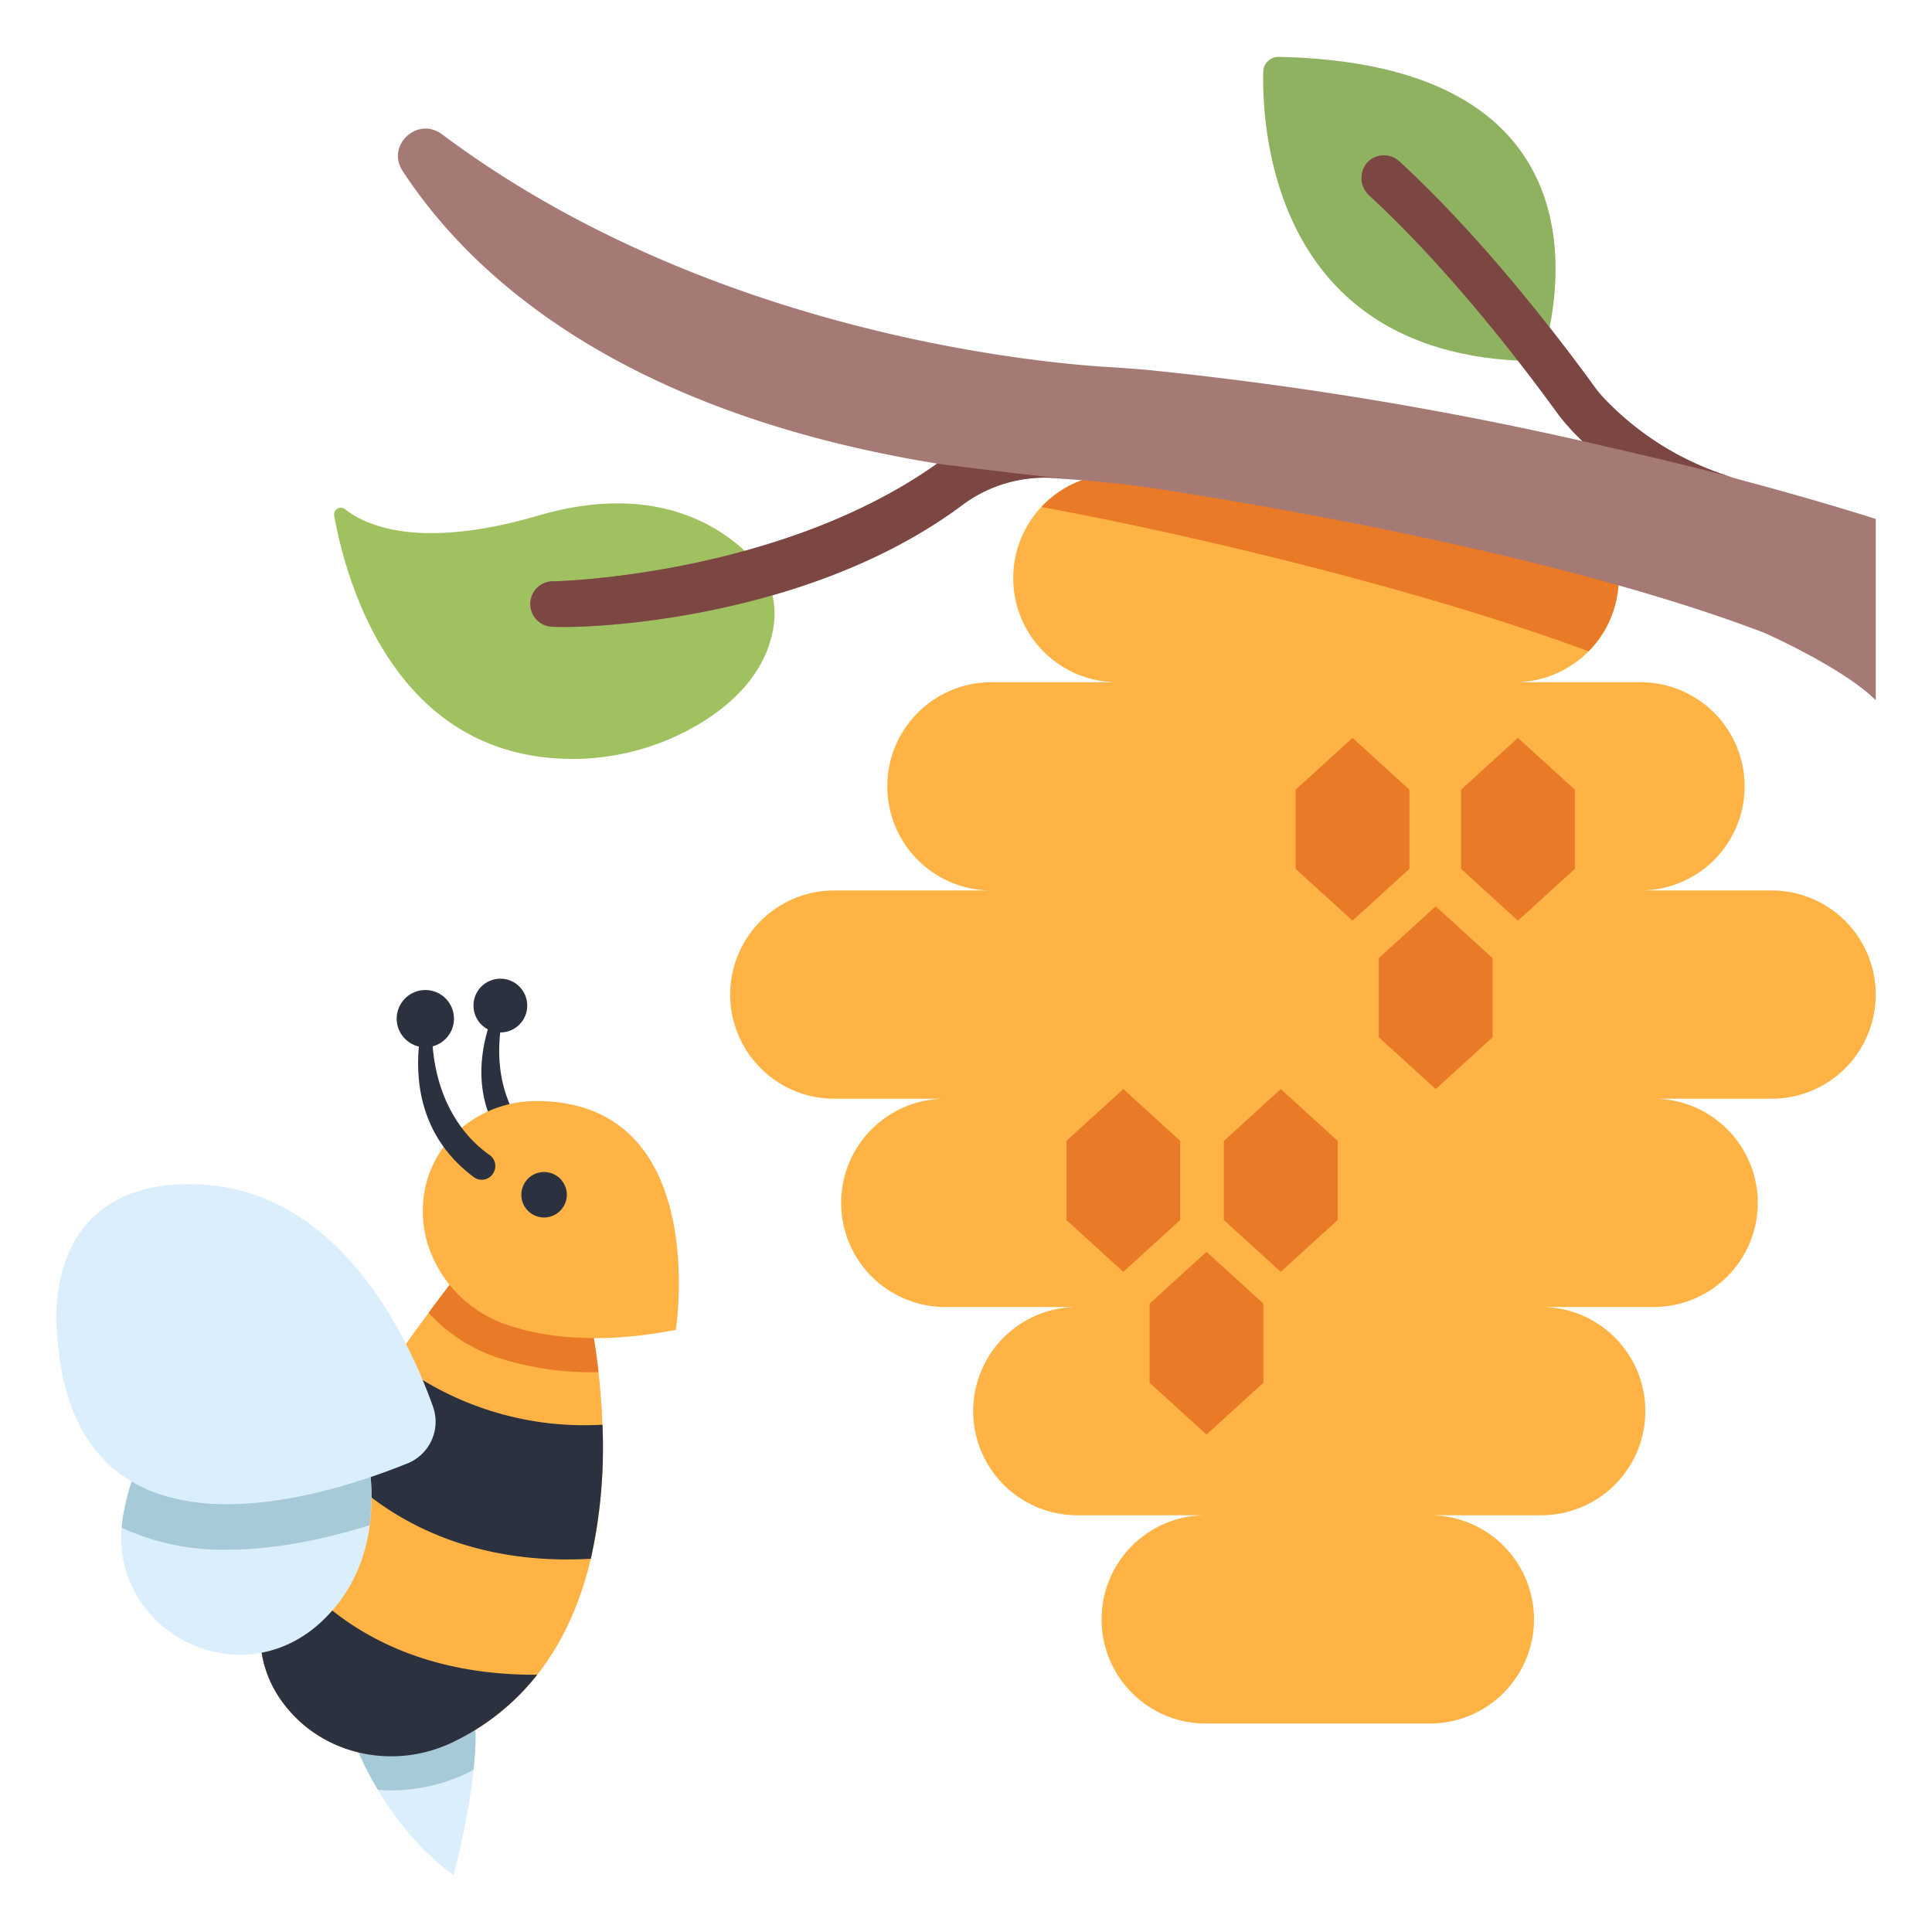 <svg id="fill" height="512" viewBox="0 0 340 340" width="512" xmlns="http://www.w3.org/2000/svg"><path d="m93.511 202.725a2.115 2.115 0 0 0 -.152-2.757c-2.757-2.911-8.43-11.1-3.665-25.825a.413.413 0 0 0 -.751-.335c-3.121 5.676-8.283 18.26 1.242 29.073a2.115 2.115 0 0 0 3.263-.075z" fill="#2b313f"/><circle cx="88.054" cy="176.964" fill="#2b313f" r="4.733"/><path d="m61.171 303.308s4.864 16.679 18.644 26.679c0 0 5.188-18.911 3.566-29.611z" fill="#dbeefc"/><path d="m311.777 156.709h-23.077a18.325 18.325 0 0 0 18.325-18.325 18.325 18.325 0 0 0 -18.325-18.325h-22.164a18.325 18.325 0 0 0 18.325-18.325 18.326 18.326 0 0 0 -18.325-18.325h-69.9a18.325 18.325 0 0 0 -18.325 18.325 18.325 18.325 0 0 0 18.325 18.325h-22.16a18.325 18.325 0 0 0 -18.325 18.325 18.325 18.325 0 0 0 18.325 18.325h-27.656a18.325 18.325 0 0 0 -18.32 18.325 18.326 18.326 0 0 0 18.325 18.325h19.663a18.325 18.325 0 1 0 0 36.649h23.1a18.325 18.325 0 0 0 0 36.65h22.593a18.325 18.325 0 0 0 -18.325 18.325 18.325 18.325 0 0 0 18.325 18.325h39.453a18.325 18.325 0 0 0 18.325-18.325 18.326 18.326 0 0 0 -18.325-18.325h19.592a18.325 18.325 0 0 0 0-36.65h19.654a18.325 18.325 0 1 0 0-36.649h20.9a18.326 18.326 0 0 0 18.32-18.325 18.325 18.325 0 0 0 -18.323-18.325z" fill="#ffb345"/><path d="m183.269 89.224c23.078 4.206 65.231 13.882 96.294 25.391a18.453 18.453 0 0 0 3.114-4.2v-.006q.416-.771.758-1.583c.022-.054.038-.11.06-.164.2-.493.389-.993.547-1.506.044-.142.072-.291.112-.435.122-.432.244-.864.334-1.308.058-.284.088-.577.133-.866.048-.314.11-.624.143-.943a18.527 18.527 0 0 0 .094-1.865 18.326 18.326 0 0 0 -18.325-18.325h-69.9a18.253 18.253 0 0 0 -13.364 5.81z" fill="#e87a28"/><path d="m103.017 228.1s15.569 59.68-23.326 78.489c-9.915 4.794-22.016 2.566-29.078-5.885-3.722-4.453-6.077-10.612-4.087-18.922 5.305-22.159 37.14-61.485 37.14-61.485z" fill="#ffb345"/><path d="m83.381 300.376-22.21 2.932a56.415 56.415 0 0 0 5.338 11.674c.772.058 1.549.1 2.332.1a31.1 31.1 0 0 0 13.459-3.088c.351-.169.68-.365 1.025-.542a45.822 45.822 0 0 0 .056-11.076z" fill="#a7cad8"/><path d="m222.309 12.614c-.227 10.766 2.057 50.954 48.819 50.954 0 0 19.158-52.206-46.084-53.554a2.667 2.667 0 0 0 -2.735 2.6z" fill="#8eb260"/><path d="m75.428 231.031a28.89 28.89 0 0 0 12.386 7.969 54.211 54.211 0 0 0 16.873 2.491c.209 0 .428-.015.638-.017a106.192 106.192 0 0 0 -2.308-13.367l-19.351-7.8s-3.436 4.239-8.238 10.724z" fill="#e87a28"/><path d="m136.228 109.592a14.239 14.239 0 0 0 -4.07-11.6c-5.469-5.569-17.159-13.166-37.37-7.271-20.604 6.009-30.138 1.979-34.088-1.121a1.179 1.179 0 0 0 -1.883 1.144c1.892 10.606 9.676 40.084 37.974 42.633a43.508 43.508 0 0 0 26.2-5.937c6.001-3.587 12.209-9.302 13.237-17.848z" fill="#a0c15f"/><path d="m74.533 210.9a20.112 20.112 0 0 0 .651 7.745 21.964 21.964 0 0 0 14.5 14.654c6.172 2.023 15.7 3.357 29.251.739 0 0 6.321-40.2-24.5-40.272-10.035-.029-18.797 7.153-19.902 17.134z" fill="#ffb345"/><path d="m106.022 250.722a54.759 54.759 0 0 1 -36.647-11.294c-3.734 5.329-7.724 11.321-11.342 17.369 14.622 16.121 33.535 18.261 45.937 17.516a89.756 89.756 0 0 0 2.052-23.591z" fill="#2b313f"/><path d="m49.236 273.75a54.034 54.034 0 0 0 -2.71 8.036c-1.99 8.31.365 14.469 4.087 18.922 7.062 8.451 19.163 10.679 29.078 5.885a41.812 41.812 0 0 0 14.85-11.865c-25.478.142-38.911-12.081-45.305-20.978z" fill="#2b313f"/><path d="m25.115 255.8a43.329 43.329 0 0 0 -3.4 10.669c-3.658 20.245 20.393 32.928 35.176 18.621 6.056-5.86 10.422-15.314 7.62-30.506z" fill="#dbeefc"/><path d="m39.991 272.715c8.687 0 17.53-1.946 25.06-4.3a44.1 44.1 0 0 0 -.54-13.826l-39.4 1.216a43.329 43.329 0 0 0 -3.4 10.669 23.529 23.529 0 0 0 -.293 2.377 42.082 42.082 0 0 0 18.573 3.864z" fill="#a7cad8"/><g fill="#e87a28"><path d="m238.02 129.859-10.011 9.116v6.964 6.964l10.011 9.116 10.011-9.116v-6.964-6.964z"/><path d="m252.66 159.501-10.011 9.116v6.963 6.964l10.011 9.116 10.01-9.116v-6.964-6.963z"/><path d="m267.13 129.859-10.01 9.116v6.964 6.964l10.01 9.116 10.011-9.116v-6.964-6.964z"/><path d="m197.683 191.66-10.011 9.116v6.964 6.964l10.011 9.116 10.01-9.116v-6.964-6.964z"/><path d="m212.323 220.301-10.011 9.116v6.964 6.964l10.011 9.116 10.01-9.116v-6.964-6.964z"/><path d="m225.394 191.66-10.011 9.116v6.964 6.964l10.011 9.116 10.011-9.116v-6.964-6.964z"/></g><path d="m306.756 84.563a52.16 52.16 0 0 1 -23.575-13.544 25.261 25.261 0 0 1 -2.413-2.72c-6.634-9.153-19.94-26.508-34.516-39.907a4 4 0 0 0 -5.8.405 4.157 4.157 0 0 0 .56 5.648c13.993 12.9 26.844 29.677 33.274 38.548a38.678 38.678 0 0 0 4.2 4.631 632.944 632.944 0 0 0 -75.565-12.424c-2.573-.253-5.146-.435-7.727-.592-13.3-.809-70.98-6.249-117.4-40.97-4.314-3.227-9.886 1.937-6.941 6.448 11.612 17.783 37.52 42.293 94.074 51.5-27.827 19.78-67.089 20.726-67.455 20.714a4 4 0 0 0 -.353 7.992c.224.01 1.074.043 2.453.043 8.595 0 44.236-2.351 69.857-21.518a24.253 24.253 0 0 1 16.557-4.662q1.383.115 2.787.22c5.02.373 10.021.905 15 1.668 20.142 3.091 71.292 11.8 106.718 25.325 0 0 13.87 6.135 19.614 11.86v-31.9s-8.756-2.863-23.349-6.765z" fill="#a57a74"/><path d="m76.2 247.547a7.911 7.911 0 0 1 -4.5 9.993c-16.556 6.679-58.434 19.324-61.6-22.052 0 0-3.982-27.087 23.282-27.1 25.656-.023 38.193 26.222 42.818 39.159z" fill="#dbeefc"/><path d="m86.936 206.208a2.35 2.35 0 0 0 -.794-2.962c-3.66-2.534-11.694-10.136-9.877-27.226a.458.458 0 0 0 -.892-.193c-2.1 6.88-4.834 21.733 7.984 31.309a2.349 2.349 0 0 0 3.529-.826z" fill="#2b313f"/><circle cx="74.851" cy="179.267" fill="#2b313f" r="5.041"/><path d="m97.472 102.3a4 4 0 0 0 -.353 7.992c.224.01 1.074.043 2.453.043 8.595 0 44.236-2.351 69.857-21.518a24.253 24.253 0 0 1 16.557-4.662q1.383.115 2.787.22c-8.1-.754-23.845-2.786-23.845-2.786-27.828 19.777-67.09 20.723-67.456 20.711z" fill="#7c4743"/><path d="m304.523 83.889a51.947 51.947 0 0 1 -21.342-12.87 25.261 25.261 0 0 1 -2.413-2.72c-6.634-9.153-19.94-26.508-34.516-39.907a4 4 0 0 0 -5.8.405 4.157 4.157 0 0 0 .56 5.648c13.993 12.9 26.844 29.677 33.274 38.548a38.678 38.678 0 0 0 4.2 4.631s18.753 4.262 26.03 6.285z" fill="#7c4743"/><path d="m95.741 214.257a4.119 4.119 0 0 1 -.779-.08 4.3 4.3 0 0 1 -.75-.23 3.762 3.762 0 0 1 -.69-.37 4.013 4.013 0 0 1 -.6-.49 4.1 4.1 0 0 1 -.5-.61 4.585 4.585 0 0 1 -.371-.69 5.508 5.508 0 0 1 -.23-.75 4.2 4.2 0 0 1 -.069-.78 3.987 3.987 0 0 1 1.17-2.83 4.081 4.081 0 0 1 .6-.5 4.485 4.485 0 0 1 .69-.37 4.252 4.252 0 0 1 .75-.22 3.771 3.771 0 0 1 1.569 0 3.954 3.954 0 0 1 .741.22 4.191 4.191 0 0 1 .7.37 4.03 4.03 0 0 1 .6.5 3.251 3.251 0 0 1 .5.61 4.147 4.147 0 0 1 .371.69 3.832 3.832 0 0 1 .23.75 4.127 4.127 0 0 1 .08.78 4.213 4.213 0 0 1 -.08.78 4.3 4.3 0 0 1 -.23.75 3.9 3.9 0 0 1 -.371.69 3.605 3.605 0 0 1 -.5.61 3.964 3.964 0 0 1 -.6.49 3.563 3.563 0 0 1 -.7.37 3.989 3.989 0 0 1 -.741.23 4.142 4.142 0 0 1 -.79.08z" fill="#2b313f"/></svg>